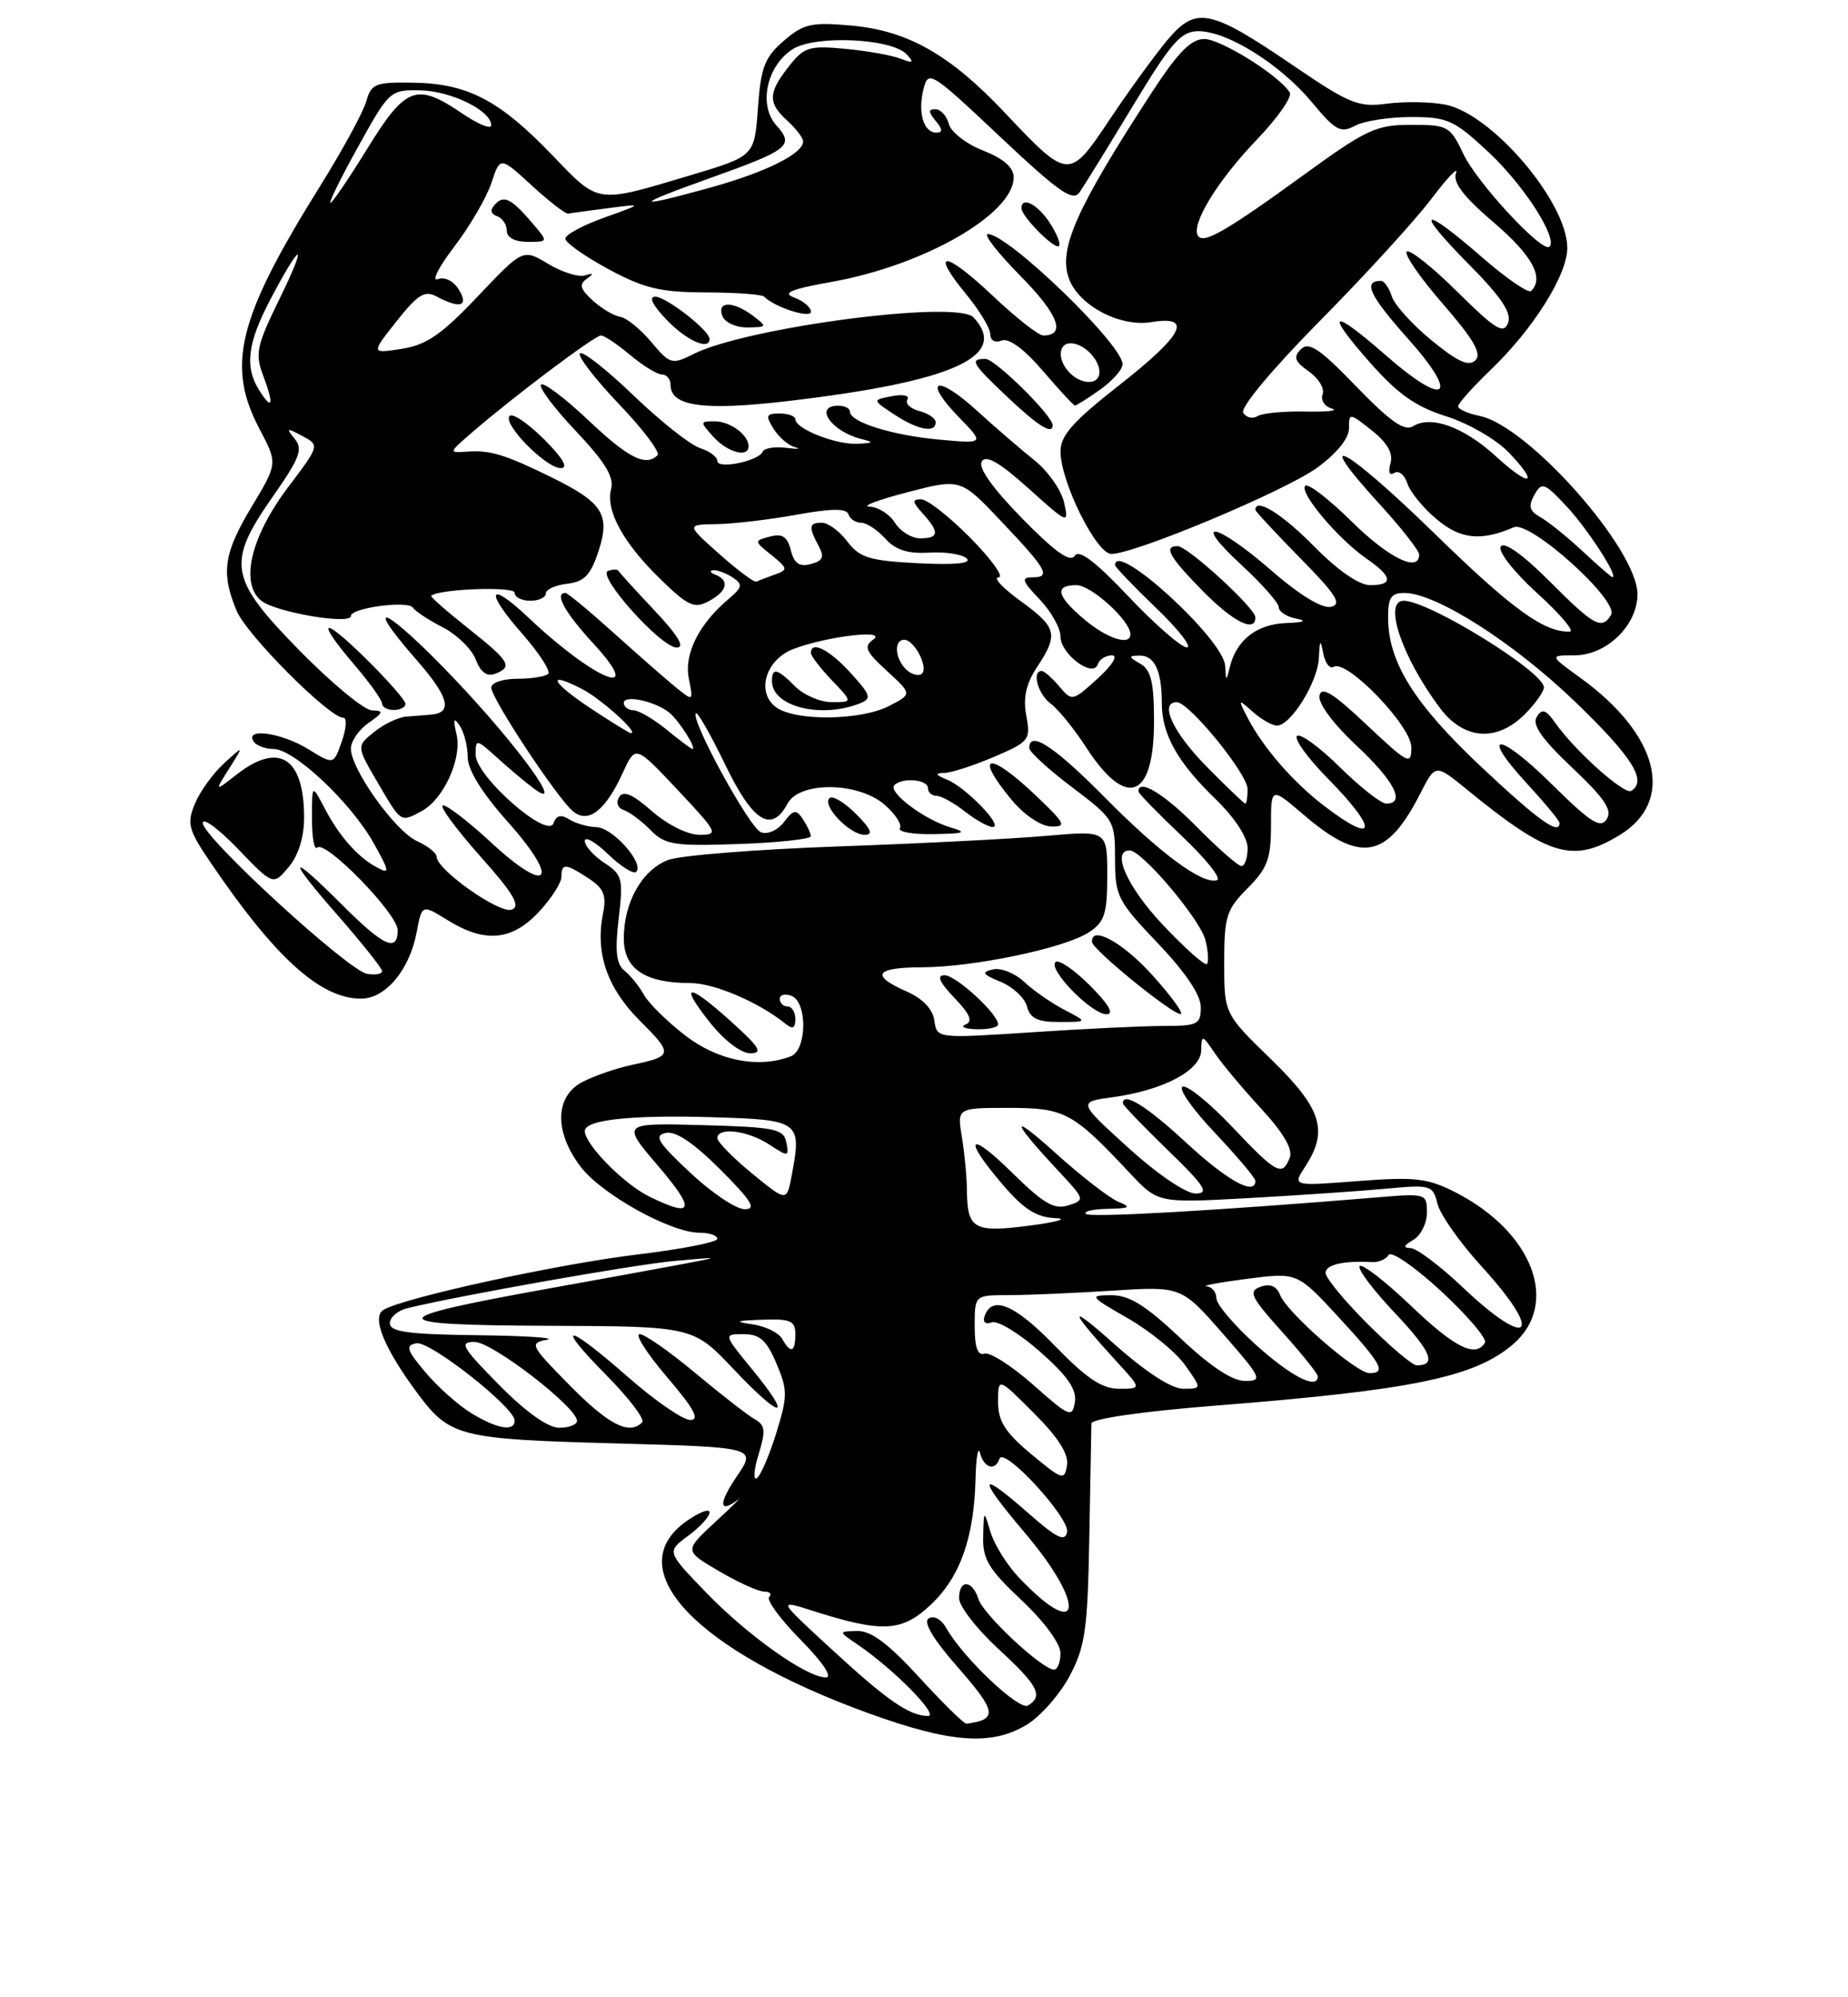 <?xml version="1.0" encoding="UTF-8" standalone="no"?>
<!DOCTYPE svg PUBLIC "-//W3C//DTD SVG 1.1//EN" "http://www.w3.org/Graphics/SVG/1.1/DTD/svg11.dtd" >
<svg xmlns="http://www.w3.org/2000/svg" xmlns:xlink="http://www.w3.org/1999/xlink" version="1.1" viewBox="0 0 237 256">
 <g >
 <path fill="currentColor"
d=" M 131.71 221.04 C 133.47 219.96 135.94 217.15 137.19 214.79 C 139.18 211.03 139.49 208.84 139.70 197.00 C 139.84 189.57 139.96 183.03 139.97 182.46 C 139.99 181.84 146.44 180.91 156.03 180.15 C 181.04 178.18 189.01 176.54 193.95 172.38 C 200.12 167.19 196.65 157.92 186.63 152.81 C 183.09 151.01 181.48 150.82 174.16 151.38 C 165.75 152.03 165.75 152.03 167.37 149.55 C 170.41 144.92 169.51 142.09 163.00 135.76 C 157.00 129.93 157.00 129.93 157.00 123.39 C 157.00 117.45 157.28 116.57 160.00 113.85 C 162.53 111.31 163.00 110.07 163.00 105.85 C 163.00 100.84 163.00 100.84 167.22 104.46 C 174.53 110.71 177.87 110.09 182.15 101.70 C 184.09 97.90 184.09 97.90 188.13 101.20 C 198.63 109.77 201.72 110.69 207.72 107.03 C 214.88 102.66 212.77 94.19 202.69 86.89 C 198.70 84.00 198.70 84.00 201.90 84.00 C 206.03 84.00 210.00 80.16 210.00 76.16 C 210.00 70.40 195.97 54.56 189.75 53.31 C 188.24 53.00 187.00 52.45 187.00 52.08 C 187.00 51.71 188.86 49.63 191.13 47.45 C 196.64 42.17 201.00 35.25 201.00 31.78 C 201.00 25.90 191.29 14.52 185.30 13.40 C 183.42 13.04 180.06 13.00 177.85 13.29 C 174.22 13.78 173.05 13.30 165.90 8.43 C 155.18 1.13 153.40 0.77 149.75 5.09 C 148.17 6.97 144.84 11.54 142.36 15.25 C 137.10 23.12 137.06 23.12 128.81 14.39 C 121.80 6.98 116.43 3.94 109.20 3.28 C 104.05 2.82 103.07 3.04 100.52 5.23 C 98.07 7.34 97.58 8.60 97.20 13.85 C 96.76 20.01 96.76 20.01 88.63 22.44 C 76.36 26.11 76.89 26.19 70.83 19.89 C 64.07 12.86 60.01 10.73 53.10 10.60 C 48.13 10.51 47.62 10.71 46.97 13.00 C 46.58 14.38 43.89 19.31 40.98 23.97 C 30.47 40.83 28.98 46.87 33.31 55.04 C 35.61 59.40 35.61 59.40 32.31 64.89 C 28.68 70.91 28.31 73.42 30.35 78.29 C 31.64 81.39 42.23 92.00 44.03 92.00 C 44.51 92.00 44.42 93.36 43.84 95.02 C 42.79 98.03 42.79 98.03 39.53 96.02 C 36.15 93.93 31.41 93.24 32.50 95.00 C 32.84 95.55 34.00 96.00 35.08 96.00 C 37.70 96.00 44.96 102.81 47.89 108.01 C 49.98 111.74 50.03 112.09 48.36 111.19 C 45.86 109.86 43.49 107.16 41.58 103.50 C 40.01 100.50 40.01 100.50 40.01 104.92 C 40.00 107.35 40.31 109.02 40.69 108.64 C 41.72 107.62 51.00 117.13 51.00 119.21 C 51.00 122.12 49.21 121.30 43.90 116.00 C 36.94 109.03 36.67 109.76 43.38 117.40 C 46.47 120.93 49.00 124.11 49.00 124.47 C 49.00 124.84 48.14 125.00 47.08 124.82 C 44.65 124.41 26.00 107.31 26.00 105.48 C 26.00 104.73 28.03 106.23 30.52 108.81 C 35.03 113.50 35.03 113.50 37.02 111.14 C 38.26 109.66 39.00 107.31 39.00 104.82 C 39.00 97.11 35.79 95.04 30.38 99.25 C 27.50 101.50 27.50 101.50 29.39 98.50 C 31.29 95.50 31.29 95.50 28.72 97.85 C 27.31 99.14 25.63 101.47 24.99 103.03 C 23.93 105.58 24.15 106.36 27.09 110.68 C 35.32 122.78 41.10 128.00 46.30 128.00 C 49.45 128.00 52.53 124.32 53.44 119.46 C 54.11 115.90 54.11 115.90 57.42 117.95 C 62.19 120.90 65.65 120.58 69.10 116.89 C 70.69 115.19 72.00 113.16 72.00 112.39 C 72.00 110.61 72.52 110.64 75.49 112.59 C 77.43 113.86 77.80 114.75 77.34 117.05 C 76.32 122.16 77.84 126.61 82.06 130.83 C 86.37 135.13 86.32 135.38 81.00 136.50 C 79.08 136.91 76.26 137.87 74.75 138.65 C 71.15 140.48 71.04 145.05 74.47 149.55 C 77.17 153.09 86.02 158.00 89.70 158.00 C 90.96 158.00 92.00 158.35 92.00 158.78 C 92.00 159.21 87.43 160.11 81.84 160.78 C 71.60 162.00 51.65 166.35 49.16 167.90 C 47.62 168.85 49.32 172.94 53.66 178.74 C 57.69 184.13 59.03 184.46 78.76 185.00 C 97.03 185.50 97.03 185.50 94.48 189.25 C 92.13 192.71 92.18 194.06 94.60 192.25 C 95.15 191.84 93.84 193.14 91.68 195.13 C 87.75 198.77 87.75 198.77 92.21 201.38 C 94.67 202.82 97.27 204.00 98.00 204.00 C 98.74 204.00 99.02 204.31 98.64 204.69 C 98.26 205.07 100.08 207.55 102.69 210.19 C 105.53 213.07 106.82 215.00 105.91 215.00 C 103.44 215.00 95.86 209.62 90.50 204.06 C 85.50 198.88 85.50 198.88 88.25 196.85 C 89.76 195.74 91.00 194.39 91.00 193.85 C 91.00 193.31 89.65 193.83 88.00 195.00 C 79.37 201.14 89.26 211.55 111.33 219.57 C 121.94 223.42 127.18 223.80 131.71 221.04 Z  M 117.90 215.00 C 113.96 210.70 111.72 209.01 109.96 209.05 C 107.50 209.10 107.50 209.10 110.00 210.80 C 114.62 213.93 120.54 219.95 119.00 219.94 C 116.61 219.92 113.75 217.94 106.52 211.27 C 99.75 205.04 99.75 205.04 104.13 206.43 C 113.15 209.31 115.66 209.19 119.38 205.67 C 123.14 202.13 124.93 197.08 125.11 189.50 C 125.18 186.75 125.44 185.29 125.69 186.25 C 126.19 188.17 127.64 188.59 128.18 186.97 C 128.72 185.34 137.23 194.58 136.85 196.39 C 136.58 197.65 135.51 197.13 132.00 194.05 C 125.40 188.24 125.21 189.13 131.47 196.51 C 139.37 205.82 138.72 210.65 130.70 202.23 C 129.16 200.61 127.52 197.99 127.04 196.40 C 126.17 193.50 126.17 193.50 126.09 196.95 C 126.01 199.85 126.80 201.15 131.00 205.09 C 133.93 207.85 136.00 210.66 136.00 211.89 C 136.00 213.05 135.63 214.00 135.18 214.00 C 133.67 214.00 126.12 206.97 125.49 204.97 C 124.70 202.48 123.00 202.40 123.00 204.85 C 123.00 205.87 125.25 208.77 128.00 211.31 C 133.15 216.05 133.84 217.36 131.84 218.60 C 130.70 219.30 123.44 212.42 121.32 208.61 C 120.72 207.55 119.76 207.03 119.11 207.43 C 118.35 207.90 119.66 210.09 122.94 213.82 C 127.82 219.39 127.97 220.42 123.94 220.93 C 123.64 220.97 120.92 218.30 117.90 215.00 Z  M 97.29 186.40 C 98.22 183.37 98.14 182.66 96.78 181.90 C 95.90 181.40 92.48 178.75 89.19 176.00 C 85.90 173.25 82.68 171.00 82.03 171.00 C 81.38 171.00 82.96 173.47 85.54 176.50 C 89.00 180.54 89.79 182.00 88.53 182.00 C 87.58 182.00 83.99 179.53 80.54 176.50 C 72.57 169.50 70.97 169.39 77.81 176.31 C 80.69 179.23 82.74 181.93 82.36 182.31 C 80.69 183.97 78.08 182.64 73.09 177.59 C 68.02 172.45 67.86 172.15 70.12 171.72 C 71.43 171.48 67.44 171.21 61.25 171.14 C 52.37 171.03 50.00 170.71 50.00 169.61 C 50.00 168.84 51.01 167.97 52.25 167.67 C 59.16 166.00 81.36 162.08 86.50 161.62 C 92.50 161.08 92.50 161.08 87.50 162.03 C 84.75 162.55 77.10 163.94 70.50 165.13 C 48.83 169.02 48.78 169.85 70.19 169.93 C 88.89 170.00 88.89 170.00 94.10 175.51 C 100.26 182.03 101.82 182.06 96.49 175.55 C 92.76 171.00 92.76 171.00 95.37 171.00 C 97.43 171.00 98.31 171.78 99.57 174.75 C 101.03 178.19 101.02 178.94 99.54 183.72 C 98.65 186.58 97.53 189.17 97.05 189.47 C 96.58 189.76 96.68 188.38 97.29 186.40 Z  M 132.25 186.38 C 128.90 183.58 128.00 182.17 128.00 179.68 C 128.00 176.53 128.00 176.53 132.59 181.12 C 135.73 184.25 137.07 186.37 136.84 187.81 C 136.52 189.79 136.24 189.70 132.25 186.38 Z  M 60.46 181.14 C 58.78 180.12 56.13 177.76 54.56 175.89 C 52.14 173.02 51.96 172.45 53.40 172.17 C 55.12 171.83 66.00 180.39 66.00 182.08 C 66.00 183.53 63.76 183.15 60.46 181.14 Z  M 64.00 177.50 C 59.22 172.66 58.85 172.00 60.87 172.00 C 63.14 172.00 74.00 180.38 74.00 182.12 C 74.00 182.60 72.97 183.00 71.72 183.00 C 70.27 183.00 67.43 180.98 64.00 177.50 Z  M 132.50 177.49 C 129.75 175.06 126.94 173.27 126.25 173.50 C 125.39 173.80 125.00 172.71 125.00 169.97 C 125.00 166.00 125.00 166.00 129.35 166.00 C 131.74 166.00 137.70 165.74 142.60 165.43 C 151.50 164.86 151.50 164.86 156.82 170.93 C 161.81 176.63 161.99 177.00 159.66 177.00 C 158.03 177.00 155.20 175.12 151.37 171.50 C 146.94 167.32 144.83 166.00 142.52 166.01 C 139.64 166.02 139.73 166.15 144.66 168.98 C 147.50 170.61 150.79 173.30 151.98 174.97 C 154.14 178.00 154.14 178.00 151.74 178.00 C 150.24 178.00 146.94 175.86 142.92 172.28 C 136.79 166.82 136.97 167.71 143.42 174.75 C 146.39 178.00 146.39 178.00 143.50 178.00 C 141.31 178.00 139.32 176.66 135.23 172.44 C 130.11 167.16 127.18 165.95 126.25 168.75 C 126.01 169.47 126.40 169.78 127.18 169.49 C 127.92 169.20 130.70 170.89 133.36 173.23 C 136.92 176.37 138.11 178.09 137.85 179.71 C 137.52 181.77 137.16 181.62 132.50 177.49 Z  M 161.11 172.41 C 158.30 169.88 156.00 167.18 156.00 166.41 C 156.00 165.63 155.44 164.94 154.75 164.87 C 154.06 164.80 156.40 164.37 159.93 163.91 C 166.37 163.08 166.37 163.08 171.64 168.79 C 177.19 174.81 177.85 176.00 175.64 176.00 C 173.92 176.00 165.03 168.23 164.16 165.97 C 163.72 164.84 162.89 164.49 161.66 164.93 C 160.05 165.51 160.40 166.22 164.41 170.69 C 166.94 173.50 169.00 176.07 169.00 176.40 C 169.00 178.18 165.63 176.47 161.11 172.41 Z  M 175.35 169.65 C 172.41 166.71 170.00 163.79 170.00 163.15 C 170.00 162.09 172.31 161.56 175.99 161.77 C 176.80 161.82 177.75 161.40 178.09 160.85 C 178.44 160.30 181.48 162.40 184.85 165.52 C 188.23 168.65 190.74 171.61 190.44 172.10 C 189.22 174.07 186.59 172.75 180.92 167.34 C 177.66 164.23 174.71 161.95 174.38 162.28 C 174.05 162.62 176.08 165.32 178.88 168.28 C 183.56 173.23 184.30 175.00 181.68 175.00 C 181.14 175.00 178.29 172.59 175.35 169.65 Z  M 100.30 171.59 C 99.86 170.81 98.15 169.98 96.50 169.74 C 94.09 169.39 94.34 169.27 97.75 169.15 C 101.38 169.02 102.00 169.29 102.00 171.00 C 102.00 173.35 101.41 173.55 100.30 171.59 Z  M 187.59 165.00 C 184.69 162.25 181.68 159.99 180.90 159.97 C 179.91 159.95 180.01 159.64 181.25 158.92 C 182.21 158.36 183.00 156.79 183.00 155.42 C 183.00 152.99 182.87 152.95 176.75 153.46 C 156.10 155.17 139.76 156.10 139.25 155.59 C 138.93 155.26 140.20 154.97 142.08 154.94 C 144.91 154.88 145.15 154.73 143.44 154.04 C 142.31 153.58 138.71 150.80 135.44 147.85 C 129.42 142.43 129.58 143.49 135.80 150.15 C 139.14 153.73 139.17 153.81 136.99 154.50 C 135.21 155.07 133.82 154.26 129.89 150.39 C 124.21 144.79 123.36 145.72 128.58 151.82 C 131.29 154.99 132.92 156.03 135.33 156.13 C 137.07 156.20 135.59 156.63 132.04 157.09 C 124.86 158.02 124.05 157.56 124.00 152.50 C 123.99 150.85 123.70 147.81 123.36 145.75 C 122.74 142.00 122.74 142.00 129.36 142.00 C 136.56 142.00 137.58 142.55 144.89 150.35 C 148.50 154.20 148.50 154.20 160.00 153.57 C 166.32 153.22 174.25 152.68 177.62 152.37 C 183.52 151.82 183.75 151.88 184.36 154.32 C 184.71 155.70 187.25 159.30 190.00 162.31 C 198.08 171.15 196.25 173.19 187.59 165.00 Z  M 83.22 153.34 C 79.98 151.74 75.00 146.67 75.00 144.97 C 75.00 143.52 80.93 142.88 91.49 143.20 C 102.57 143.53 102.84 143.73 101.54 150.63 C 100.90 154.05 100.90 154.05 96.45 150.41 C 94.00 148.40 92.00 146.36 92.00 145.88 C 92.00 144.42 95.90 144.89 98.64 146.69 C 101.11 148.30 101.20 148.29 100.85 146.44 C 100.51 144.69 99.45 144.47 90.09 144.21 C 79.69 143.93 79.69 143.93 84.42 149.46 C 89.28 155.15 88.96 156.17 83.22 153.34 Z  M 88.50 150.29 C 84.35 146.41 83.82 145.54 85.39 145.21 C 86.65 144.93 88.97 146.50 92.38 149.90 C 96.41 153.94 97.06 155.00 95.49 154.99 C 94.39 154.98 91.25 152.87 88.50 150.29 Z  M 144.71 147.12 C 138.23 141.24 138.23 141.24 142.70 140.63 C 149.20 139.74 153.99 137.21 154.05 134.64 C 154.10 132.59 154.18 132.60 155.80 135.00 C 156.73 136.38 159.42 139.58 161.76 142.12 C 164.59 145.19 165.82 147.29 165.41 148.37 C 164.46 150.85 163.72 150.45 158.04 144.45 C 155.16 141.40 152.29 139.07 151.67 139.28 C 151.06 139.48 152.90 142.13 155.78 145.17 C 158.65 148.21 161.00 150.99 161.00 151.35 C 161.00 153.32 157.42 151.35 152.17 146.50 C 147.07 141.77 144.00 139.87 144.00 141.42 C 144.00 141.64 146.59 144.33 149.75 147.40 C 154.50 151.99 155.13 152.96 153.35 152.98 C 152.11 152.99 148.45 150.51 144.71 147.12 Z  M 87.92 132.75 C 85.59 130.96 83.20 128.61 82.59 127.52 C 81.99 126.44 80.87 125.04 80.09 124.42 C 79.04 123.58 78.85 121.93 79.34 117.76 C 79.95 112.62 79.82 112.11 77.50 110.59 C 76.12 109.69 75.00 108.43 75.00 107.79 C 75.00 107.15 76.35 107.91 77.99 109.49 C 79.63 111.07 81.25 112.08 81.59 111.75 C 82.66 110.67 78.57 106.06 76.50 106.02 C 75.40 105.99 73.83 105.54 73.00 105.02 C 71.95 104.36 71.35 104.50 70.99 105.51 C 70.25 107.63 61.00 99.50 61.00 96.74 C 61.00 94.68 61.07 94.69 63.75 97.11 C 65.26 98.48 67.37 100.25 68.44 101.05 C 72.69 104.24 66.53 95.71 58.35 87.09 C 49.71 77.99 46.02 76.13 53.45 84.62 C 57.59 89.36 58.11 91.37 55.25 91.60 C 54.56 91.66 53.15 91.77 52.11 91.85 C 51.07 91.93 49.21 92.82 47.97 93.83 C 45.71 95.65 45.71 95.65 48.45 100.33 C 51.48 105.50 51.35 105.42 54.06 103.97 C 56.89 102.46 59.27 97.24 58.55 94.14 C 58.09 92.16 58.19 91.88 58.95 93.00 C 59.51 93.83 59.98 95.65 59.98 97.05 C 59.99 98.69 61.83 101.66 65.14 105.36 C 71.91 112.96 70.38 114.82 62.99 107.99 C 60.00 105.23 57.22 103.10 56.79 103.24 C 56.37 103.38 58.53 106.31 61.59 109.75 C 65.87 114.55 66.81 116.14 65.63 116.59 C 64.10 117.18 56.00 111.48 56.00 109.81 C 56.00 109.34 54.87 108.44 53.48 107.81 C 50.68 106.53 45.00 98.60 45.00 95.95 C 45.00 95.01 46.01 93.54 47.25 92.67 C 49.20 91.31 49.26 91.10 47.69 91.05 C 46.70 91.02 42.54 87.58 38.44 83.41 C 29.33 74.12 29.00 72.19 35.04 63.57 C 38.45 58.70 38.88 57.56 37.79 56.24 C 36.65 54.85 36.76 54.81 38.75 55.87 C 41.01 57.07 41.01 57.07 36.91 62.50 C 32.17 68.78 30.76 74.73 33.48 76.98 C 35.26 78.46 45.00 80.13 45.00 78.95 C 45.00 77.91 52.34 76.93 52.96 77.89 C 53.26 78.35 54.98 79.48 56.79 80.41 C 58.60 81.34 60.50 83.19 61.01 84.53 C 61.62 86.14 62.45 86.76 63.47 86.37 C 65.81 85.48 65.40 84.78 60.04 80.53 C 57.31 78.37 55.17 76.49 55.30 76.37 C 56.18 75.49 66.00 75.12 66.00 75.97 C 66.00 76.54 66.90 77.00 68.00 77.00 C 69.10 77.00 70.00 76.58 70.00 76.07 C 70.00 75.55 71.24 74.99 72.75 74.82 C 74.95 74.56 75.75 73.72 76.77 70.60 C 78.29 65.95 77.30 64.40 70.69 61.16 C 64.81 58.27 62.86 57.68 60.00 57.88 C 57.50 58.06 57.50 58.06 60.50 55.46 C 65.73 50.92 76.27 43.00 77.07 43.00 C 77.50 43.00 79.18 44.13 80.82 45.50 C 82.45 46.88 84.29 48.00 84.89 48.00 C 85.50 48.00 86.00 48.60 86.00 49.34 C 86.00 52.09 90.23 52.67 101.00 51.41 C 122.24 48.92 129.49 45.66 124.85 40.68 C 122.73 38.42 95.84 41.94 88.95 45.37 C 86.16 46.77 85.93 46.70 83.51 43.82 C 82.12 42.17 80.33 40.72 79.54 40.61 C 78.74 40.49 77.16 39.55 76.02 38.52 C 74.42 37.07 74.24 36.44 75.23 35.75 C 76.19 35.07 76.13 34.96 75.00 35.30 C 74.17 35.55 72.05 34.88 70.28 33.81 C 67.07 31.88 67.07 31.88 61.28 37.98 C 56.65 42.87 54.71 44.21 51.53 44.71 C 47.57 45.33 47.57 45.33 50.86 41.17 C 53.59 37.73 54.47 37.18 56.01 38.01 C 59.03 39.62 60.17 39.25 58.83 37.10 C 58.15 36.00 57.01 35.44 56.14 35.78 C 55.32 36.09 56.27 34.21 58.27 31.60 C 60.26 28.99 62.40 25.32 63.02 23.45 C 64.14 20.05 64.14 20.05 68.19 23.77 C 70.42 25.82 72.53 27.44 72.87 27.38 C 73.22 27.31 75.53 27.00 78.00 26.68 C 82.50 26.10 82.50 26.10 77.50 27.89 C 74.75 28.87 72.50 30.08 72.50 30.59 C 72.50 31.09 74.97 32.84 78.00 34.48 C 82.59 36.96 84.66 37.46 90.50 37.48 C 94.35 37.49 97.72 37.73 98.00 38.02 C 99.29 39.37 104.00 40.88 104.00 39.95 C 104.00 39.39 103.04 38.58 101.88 38.15 C 100.24 37.55 101.36 37.08 106.71 36.12 C 118.55 34.00 130.00 27.42 130.00 22.73 C 130.00 21.46 128.72 20.34 126.09 19.30 C 123.93 18.46 121.95 16.92 121.68 15.88 C 121.41 14.85 120.64 14.00 119.97 14.00 C 119.03 14.00 119.04 14.34 120.00 15.50 C 120.90 16.58 120.92 17.00 120.09 17.00 C 118.45 17.00 117.68 14.42 118.43 11.44 C 119.05 8.96 119.36 9.15 128.24 17.51 C 135.83 24.65 137.60 25.89 138.46 24.64 C 139.03 23.81 142.11 18.83 145.29 13.57 C 150.24 5.38 151.46 4.00 153.70 4.00 C 157.42 4.00 164.22 8.26 168.25 13.11 C 171.26 16.74 171.94 17.10 173.77 16.12 C 174.93 15.50 178.17 15.00 180.98 15.00 C 185.66 15.00 186.49 15.38 190.95 19.55 C 195.43 23.74 199.80 30.53 198.72 31.62 C 197.84 32.50 189.44 23.46 187.68 19.75 C 185.98 16.16 185.69 16.00 180.97 16.00 C 176.49 16.00 175.23 16.59 167.27 22.37 C 157.22 29.66 154.32 31.33 153.63 30.21 C 152.73 28.75 156.15 23.15 161.11 17.98 C 163.82 15.16 165.75 12.41 165.41 11.86 C 164.07 9.69 156.57 5.00 154.44 5.00 C 152.75 5.00 151.07 6.71 147.78 11.75 C 138.00 26.76 135.69 31.94 137.10 35.74 C 138.37 39.17 143.62 41.94 147.63 41.29 C 153.07 40.40 151.80 42.90 143.50 49.40 C 137.57 54.05 136.00 55.82 136.01 57.89 C 136.02 61.77 140.61 71.00 142.53 71.00 C 145.54 71.00 164.77 62.95 168.90 59.96 C 171.42 58.13 173.00 56.19 173.00 54.92 C 173.00 52.88 173.05 52.89 175.93 55.17 C 177.93 56.76 178.69 58.10 178.33 59.38 C 178.00 60.52 178.19 61.00 178.82 60.61 C 179.39 60.26 180.14 60.86 180.48 61.94 C 180.83 63.03 182.51 65.10 184.23 66.54 C 187.31 69.13 189.91 69.40 194.14 67.58 C 196.22 66.68 207.71 77.04 206.61 78.82 C 205.41 80.77 204.46 80.25 198.69 74.47 C 195.27 71.06 192.89 69.36 192.47 70.05 C 192.08 70.67 194.11 73.27 197.14 76.03 C 200.09 78.71 201.97 80.93 201.32 80.95 C 198.05 81.08 193.91 78.07 183.92 68.33 C 172.55 57.25 167.93 54.76 176.87 64.55 C 179.69 67.63 182.00 70.57 182.00 71.08 C 182.00 73.45 178.08 71.52 173.31 66.81 C 170.41 63.95 167.75 61.91 167.39 62.27 C 166.57 63.10 171.61 69.09 175.25 71.60 C 178.60 73.92 178.74 75.00 175.71 75.00 C 174.29 75.00 171.56 73.11 168.50 70.00 C 164.42 65.86 161.00 63.74 161.00 65.35 C 161.00 65.54 163.59 68.32 166.75 71.54 C 171.40 76.26 172.15 77.45 170.68 77.78 C 169.54 78.02 166.65 76.26 163.01 73.09 C 155.88 66.89 152.60 66.33 159.25 72.45 C 161.86 74.86 164.00 77.28 164.00 77.84 C 164.00 78.40 165.01 79.06 166.25 79.29 C 167.71 79.58 167.24 79.78 164.90 79.86 C 161.16 80.01 158.56 82.04 157.72 85.50 C 157.26 87.37 157.22 87.36 157.12 85.33 C 156.93 81.95 143.00 69.21 143.00 72.43 C 143.00 72.67 145.36 75.13 148.25 77.91 C 151.14 80.68 152.92 82.97 152.22 82.98 C 151.51 82.99 148.16 80.07 144.77 76.50 C 140.45 71.93 138.38 70.37 137.82 71.25 C 137.25 72.13 135.27 70.72 131.08 66.44 C 127.28 62.56 125.42 59.94 125.91 59.14 C 126.45 58.27 128.20 59.27 131.89 62.59 C 137.01 67.19 137.10 67.23 136.46 64.39 C 136.10 62.80 134.39 60.38 132.67 59.00 C 130.94 57.62 127.60 54.75 125.25 52.60 C 120.09 47.92 118.26 48.60 122.96 53.46 C 126.28 56.88 126.28 56.88 120.39 56.34 C 114.35 55.78 109.00 54.10 109.00 52.76 C 109.00 52.34 108.33 52.00 107.50 52.00 C 104.30 52.00 106.64 55.33 110.50 56.28 C 112.13 56.68 112.02 56.79 109.95 56.88 C 107.19 57.01 102.02 54.97 102.01 53.75 C 102.00 53.34 101.10 53.00 99.99 53.00 C 98.25 53.00 98.14 53.26 99.21 54.96 C 99.88 56.04 101.12 57.10 101.96 57.32 C 102.81 57.55 102.29 57.58 100.82 57.40 C 99.35 57.22 98.00 57.44 97.82 57.88 C 97.34 59.09 92.00 60.19 92.00 59.09 C 92.00 58.56 90.99 57.82 89.77 57.43 C 88.54 57.04 84.71 54.01 81.26 50.70 C 77.81 47.38 74.72 44.95 74.38 45.29 C 74.04 45.63 76.29 48.55 79.38 51.79 C 82.47 55.02 84.69 57.97 84.33 58.34 C 82.82 59.85 80.59 58.73 75.43 53.84 C 72.43 51.01 69.71 48.96 69.38 49.29 C 69.05 49.62 71.06 52.30 73.85 55.25 C 77.60 59.22 78.78 61.14 78.37 62.69 C 77.65 65.46 79.96 69.66 84.81 74.34 C 88.25 77.68 89.06 78.04 90.89 77.06 C 93.27 75.79 93.61 74.41 91.75 73.66 C 91.06 73.38 90.95 73.13 91.50 73.09 C 92.05 73.06 93.17 73.48 94.00 74.04 C 95.29 74.90 95.21 75.28 93.42 76.79 C 89.63 79.99 87.71 83.82 88.34 86.97 C 88.92 89.87 88.90 89.89 86.81 88.21 C 85.64 87.27 82.05 84.14 78.85 81.25 C 75.64 78.36 72.79 76.00 72.51 76.00 C 71.04 76.00 72.45 78.53 76.13 82.52 C 82.92 89.89 76.30 87.23 67.77 79.16 C 62.64 74.31 62.09 75.69 66.96 81.21 C 69.14 83.70 70.65 86.02 70.30 86.37 C 69.95 86.71 68.17 87.00 66.33 87.00 C 64.50 87.00 63.00 87.50 63.00 88.12 C 63.00 89.51 71.45 102.30 73.49 103.99 C 75.45 105.62 77.66 103.90 79.89 99.01 C 81.50 95.50 81.50 95.50 86.91 101.25 C 92.08 106.75 92.20 107.00 89.69 107.00 C 88.20 107.00 85.58 105.70 83.61 103.97 C 81.13 101.79 79.95 101.28 79.40 102.16 C 78.97 102.86 79.22 103.57 80.00 103.83 C 80.75 104.08 82.29 105.24 83.43 106.39 C 85.29 108.29 86.43 108.47 94.75 108.18 C 99.84 108.00 103.99 107.55 103.98 107.18 C 103.98 106.81 103.52 105.83 102.97 105.00 C 102.09 103.70 101.77 103.75 100.53 105.38 C 99.72 106.43 98.43 107.00 97.58 106.67 C 96.11 106.10 88.50 92.17 89.25 91.42 C 89.46 91.21 91.15 94.18 93.01 98.02 C 96.56 105.36 98.94 106.84 101.00 103.00 C 102.54 100.12 110.08 100.21 113.46 103.15 C 114.82 104.33 115.70 105.68 115.41 106.15 C 115.12 106.62 117.05 106.96 119.69 106.91 C 123.81 106.84 124.11 106.71 121.78 106.01 C 118.45 105.00 113.83 101.50 114.70 100.63 C 115.71 99.62 119.00 99.90 119.00 101.00 C 119.00 101.55 119.49 102.00 120.09 102.00 C 120.69 102.00 122.33 102.90 123.73 104.00 C 125.13 105.10 126.74 106.00 127.31 106.00 C 128.77 106.00 123.92 100.96 121.50 99.95 C 119.92 99.30 119.85 99.11 121.17 99.06 C 122.08 99.03 124.95 98.09 127.53 96.99 C 132.00 95.07 132.19 94.83 131.62 91.74 C 131.19 89.42 131.58 87.65 133.00 85.50 C 135.78 81.30 135.56 80.42 130.85 77.01 C 128.57 75.35 127.31 74.00 128.06 74.00 C 128.81 74.00 127.21 71.75 124.50 69.00 C 121.79 66.25 118.93 64.00 118.13 64.00 C 116.95 64.00 116.99 64.33 118.35 65.83 C 120.52 68.23 120.43 69.00 118.01 69.00 C 116.91 69.00 115.45 68.10 114.77 67.00 C 114.08 65.90 112.61 64.97 111.51 64.94 C 110.40 64.91 112.58 64.08 116.34 63.10 C 123.19 61.32 123.19 61.32 128.34 66.75 C 134.28 73.01 134.84 74.00 132.40 74.00 C 130.92 74.00 131.07 74.47 133.31 76.80 C 134.79 78.35 136.00 80.49 136.00 81.56 C 136.00 83.84 140.18 86.96 140.79 85.14 C 141.00 84.51 141.81 84.00 142.60 84.00 C 143.43 84.00 142.66 85.25 140.77 86.97 C 137.55 89.90 137.48 89.92 135.84 87.97 C 134.93 86.89 133.91 86.00 133.59 86.00 C 132.29 86.00 133.11 88.97 134.75 90.19 C 135.72 90.91 137.77 93.43 139.30 95.80 C 144.48 103.77 148.00 102.40 148.00 92.43 C 148.00 87.46 147.62 85.88 146.25 85.08 C 144.70 84.18 144.69 84.06 146.14 84.03 C 148.07 83.99 149.00 85.99 149.00 90.13 C 149.00 94.12 151.01 97.71 155.92 102.45 C 158.36 104.82 160.00 107.33 160.00 108.70 C 160.00 109.97 159.65 111.00 159.21 111.00 C 158.78 111.00 156.21 108.75 153.50 106.00 C 149.33 101.76 146.00 99.74 146.00 101.44 C 146.00 101.69 148.51 104.26 151.58 107.17 C 154.65 110.07 156.68 112.61 156.08 112.81 C 154.23 113.42 148.78 109.40 141.53 102.05 C 135.16 95.62 132.00 93.57 132.00 95.88 C 132.00 96.36 134.47 98.63 137.50 100.91 C 142.89 104.98 143.00 105.17 143.00 110.11 C 143.00 114.85 143.32 115.49 148.50 120.91 C 152.05 124.64 154.00 127.54 154.00 129.09 C 154.00 131.30 153.60 131.50 149.25 131.50 C 146.64 131.50 139.02 131.86 132.33 132.31 C 120.15 133.11 120.15 133.11 119.83 130.81 C 119.62 129.33 118.33 127.98 116.25 127.07 C 111.58 125.01 112.23 124.00 118.25 123.98 C 124.90 123.96 136.56 121.52 139.64 119.50 C 141.67 118.17 142.00 117.14 142.00 112.20 C 142.00 106.45 142.00 106.45 134.25 107.13 C 129.99 107.51 117.95 108.12 107.50 108.49 C 97.05 108.86 87.24 109.64 85.70 110.22 C 82.35 111.49 80.00 115.64 80.00 120.29 C 80.00 124.18 82.71 126.00 88.52 126.00 C 91.58 126.00 97.35 128.47 100.75 131.23 C 101.65 131.96 102.00 131.80 102.00 130.62 C 102.00 129.73 101.55 129.00 101.00 129.00 C 100.45 129.00 100.00 128.56 100.00 128.03 C 100.00 127.50 100.67 127.32 101.50 127.64 C 103.57 128.43 103.50 134.59 101.42 135.39 C 97.29 136.98 92.10 135.96 87.92 132.75 Z  M 93.88 131.04 C 88.24 125.94 86.98 125.92 91.00 131.00 C 92.84 133.33 95.02 135.00 96.21 135.00 C 97.88 135.00 97.45 134.27 93.88 131.04 Z  M 128.00 131.30 C 128.00 129.95 122.60 125.00 121.13 125.00 C 120.09 125.00 120.47 125.88 122.39 127.89 C 124.40 129.98 124.80 130.93 123.83 131.31 C 123.10 131.60 123.74 131.88 125.25 131.92 C 126.76 131.96 128.00 131.69 128.00 131.30 Z  M 136.50 129.43 C 134.85 128.57 132.53 126.96 131.34 125.84 C 130.15 124.73 128.35 124.01 127.34 124.25 C 125.83 124.61 126.01 124.90 128.35 125.85 C 129.91 126.50 131.43 127.92 131.71 129.01 C 132.11 130.54 133.08 131.00 135.87 130.99 C 139.50 130.99 139.50 130.99 136.50 129.43 Z  M 139.77 126.30 C 137.73 124.27 135.75 122.92 135.36 123.31 C 134.39 124.28 140.00 130.00 141.92 130.00 C 142.93 130.00 142.18 128.71 139.77 126.30 Z  M 147.89 125.10 C 144.06 120.82 139.90 118.52 140.05 120.75 C 140.12 121.72 150.22 129.94 151.39 129.97 C 151.88 129.99 150.31 127.80 147.89 125.10 Z  M 109.76 104.30 C 108.27 102.82 106.75 101.92 106.37 102.30 C 105.40 103.27 108.98 107.00 110.88 107.00 C 112.03 107.00 111.73 106.28 109.76 104.30 Z  M 132.88 102.00 C 126.80 96.21 124.79 96.56 129.75 102.54 C 131.33 104.44 133.48 105.89 134.79 105.93 C 136.84 105.99 136.64 105.58 132.88 102.00 Z  M 52.00 90.21 C 52.00 89.78 49.75 87.21 47.00 84.50 C 41.24 78.82 40.36 79.27 45.50 85.27 C 47.42 87.52 49.00 89.73 49.00 90.18 C 49.00 90.63 49.67 91.00 50.50 91.00 C 51.33 91.00 52.00 90.65 52.00 90.21 Z  M 83.96 78.27 C 81.51 75.67 79.42 73.37 79.31 73.16 C 79.21 72.96 78.61 72.96 77.99 73.17 C 76.43 73.69 84.77 83.00 86.79 83.00 C 87.89 83.00 86.97 81.47 83.96 78.27 Z  M 161.00 79.13 C 161.00 77.95 152.31 70.00 151.02 70.00 C 149.18 70.00 149.94 71.36 154.21 75.71 C 158.14 79.71 161.00 81.15 161.00 79.13 Z  M 69.77 56.30 C 67.73 54.27 65.75 52.92 65.36 53.31 C 64.39 54.28 70.00 60.00 71.92 60.00 C 72.93 60.00 72.18 58.71 69.77 56.30 Z  M 96.00 57.20 C 96.00 55.74 93.63 54.00 91.65 54.00 C 89.75 54.00 89.75 54.06 91.50 56.00 C 93.31 58.00 96.00 58.71 96.00 57.20 Z  M 120.00 54.12 C 120.00 53.63 119.05 52.99 117.90 52.68 C 116.74 52.38 116.06 51.72 116.37 51.21 C 116.69 50.70 115.81 50.50 114.39 50.78 C 111.85 51.26 111.85 51.26 114.68 53.12 C 117.70 55.12 120.00 55.55 120.00 54.12 Z  M 135.00 54.50 C 135.00 53.28 127.62 46.00 126.38 46.00 C 124.29 46.00 124.63 46.58 129.25 50.94 C 133.16 54.63 135.00 55.77 135.00 54.50 Z  M 141.10 49.93 C 142.69 48.79 143.99 47.33 143.97 46.68 C 143.91 44.11 129.29 30.00 126.69 30.00 C 126.07 30.00 127.97 32.43 130.90 35.40 C 135.74 40.30 136.76 43.00 133.79 43.00 C 133.19 43.00 130.26 40.70 127.29 37.89 C 121.18 32.11 119.19 31.98 123.88 37.68 C 125.60 39.76 127.00 42.08 127.00 42.83 C 127.00 43.64 127.61 43.98 128.47 43.65 C 129.39 43.30 131.34 44.73 133.72 47.51 C 135.80 49.94 137.66 51.95 137.85 51.97 C 138.04 51.99 139.50 51.07 141.10 49.93 Z  M 91.00 43.45 C 91.00 42.38 85.48 38.06 84.06 38.03 C 83.15 38.01 83.67 39.09 85.50 41.00 C 88.05 43.66 91.00 44.97 91.00 43.45 Z  M 96.56 40.47 C 94.03 38.56 91.90 38.58 92.64 40.50 C 92.95 41.33 94.40 41.99 95.86 41.97 C 98.40 41.94 98.42 41.88 96.56 40.47 Z  M 134.61 28.53 C 133.07 26.18 131.00 25.12 131.00 26.69 C 131.00 27.74 135.28 32.05 135.81 31.53 C 136.06 31.27 135.52 29.92 134.61 28.53 Z  M 68.40 28.75 C 65.63 25.48 64.64 24.95 63.51 26.17 C 62.82 26.90 62.90 27.40 63.75 27.71 C 64.44 27.96 65.00 28.80 65.00 29.58 C 65.00 30.45 66.03 31.00 67.65 31.00 C 70.31 31.00 70.31 31.00 68.40 28.75 Z  M 149.16 118.57 C 144.57 113.72 142.46 109.00 144.87 109.00 C 146.45 109.00 153.92 117.83 154.59 120.49 C 154.95 121.92 155.03 123.30 154.78 123.56 C 154.52 123.81 151.99 121.57 149.16 118.57 Z  M 169.76 103.25 C 165.79 100.20 161.98 95.81 160.00 92.00 C 158.74 89.56 158.76 89.54 160.68 91.25 C 161.77 92.21 163.15 93.00 163.76 93.00 C 165.54 93.00 168.99 87.44 169.14 84.35 C 169.25 81.96 169.34 81.87 169.71 83.76 C 169.95 85.01 170.55 85.78 171.05 85.47 C 172.70 84.45 181.00 93.04 181.00 95.77 C 181.00 98.13 180.63 97.94 175.27 92.90 C 170.96 88.83 169.47 87.91 169.22 89.16 C 169.02 90.13 170.97 92.76 173.94 95.54 C 178.83 100.11 180.31 103.00 177.78 103.00 C 177.12 103.00 174.43 100.89 171.81 98.31 C 169.19 95.73 166.73 93.94 166.33 94.33 C 165.94 94.73 167.73 97.19 170.31 99.81 C 176.86 106.46 176.54 108.44 169.76 103.25 Z  M 189.92 98.25 C 181.39 90.22 178.06 84.91 178.02 79.25 C 178.00 76.60 178.39 76.00 180.11 76.00 C 184.15 76.00 194.17 82.39 202.06 90.00 C 209.36 97.04 211.28 100.09 209.20 101.37 C 208.33 101.91 202.00 96.26 199.51 92.72 C 198.25 90.94 197.77 90.77 197.08 91.89 C 196.45 92.89 197.74 94.72 201.62 98.39 C 205.80 102.34 206.81 103.84 206.05 105.00 C 205.25 106.23 203.99 105.43 199.06 100.56 C 192.18 93.75 189.60 93.67 195.85 100.46 C 198.13 102.93 200.00 105.19 200.00 105.48 C 200.00 107.12 197.28 105.16 189.92 98.25 Z  M 195.55 91.55 C 196.90 90.20 198.00 88.64 198.00 88.10 C 198.00 86.11 183.25 77.00 180.03 77.00 C 177.35 77.00 179.78 84.22 184.67 90.75 C 187.73 94.83 191.95 95.14 195.55 91.55 Z  M 154.71 98.22 C 150.41 93.85 148.63 90.00 150.92 90.00 C 152.50 90.00 160.00 99.20 160.00 101.14 C 160.00 102.16 159.87 103.00 159.71 103.00 C 159.55 103.00 157.30 100.85 154.71 98.22 Z  M 85.50 93.53 C 83.85 92.18 81.94 91.06 81.25 91.04 C 80.56 91.02 80.00 90.59 80.00 90.09 C 80.00 89.02 83.94 89.85 85.80 91.31 C 87.03 92.27 89.41 96.01 88.79 96.00 C 88.63 95.99 87.15 94.88 85.50 93.53 Z  M 75.76 90.80 C 70.66 87.42 69.99 85.91 74.66 88.32 C 77.12 89.59 82.05 94.05 80.90 93.97 C 80.68 93.95 78.37 92.53 75.76 90.80 Z  M 99.54 90.66 C 96.94 88.75 98.17 84.56 101.74 83.19 C 105.93 81.57 113.87 80.62 112.00 81.96 C 110.73 82.87 111.00 83.48 113.74 85.99 C 116.98 88.96 116.98 88.96 114.04 90.48 C 110.40 92.36 102.02 92.46 99.54 90.66 Z  M 110.26 90.16 C 111.83 89.54 111.70 89.12 109.07 86.23 C 106.32 83.23 104.00 82.07 104.00 83.70 C 104.00 84.08 105.21 85.65 106.69 87.20 C 109.37 90.00 109.37 90.00 106.69 90.00 C 105.21 90.00 103.10 89.10 102.00 88.00 C 99.67 85.67 99.00 85.51 99.00 87.30 C 99.00 90.55 105.26 92.14 110.26 90.16 Z  M 116.16 85.76 C 114.75 84.35 114.63 82.00 115.96 82.00 C 117.31 82.00 119.19 85.76 118.16 86.40 C 117.70 86.69 116.80 86.40 116.16 85.76 Z  M 139.08 79.41 C 135.50 76.40 135.17 75.00 138.05 75.00 C 139.93 75.00 144.89 79.49 144.97 81.25 C 145.04 82.83 142.02 81.89 139.08 79.41 Z  M 92.25 71.01 C 88.01 67.24 88.01 67.24 91.89 67.18 C 94.03 67.15 98.63 66.61 102.11 65.98 C 106.64 65.16 108.55 65.14 108.81 65.92 C 109.00 66.51 109.73 67.00 110.43 67.00 C 111.12 67.00 112.52 67.91 113.53 69.03 C 114.86 70.50 116.42 71.00 119.19 70.83 C 121.29 70.71 123.45 71.05 123.99 71.59 C 124.62 72.22 122.44 72.43 117.73 72.19 C 111.50 71.87 110.25 71.49 108.67 69.41 C 107.66 68.08 106.20 67.00 105.42 67.00 C 103.74 67.00 103.67 67.51 104.98 69.96 C 105.75 71.40 105.54 71.89 103.97 72.30 C 102.51 72.68 101.84 72.21 101.42 70.52 C 100.98 68.79 100.33 68.36 98.76 68.77 C 96.68 69.32 96.68 69.33 98.94 71.15 C 101.06 72.87 101.09 73.03 99.35 73.65 C 98.33 74.01 97.28 74.42 97.00 74.55 C 96.72 74.68 94.59 73.09 92.25 71.01 Z  M 202.93 70.62 C 200.96 68.79 198.54 66.84 197.55 66.29 C 196.14 65.50 195.97 64.87 196.78 63.43 C 197.73 61.73 198.05 61.84 200.97 64.97 C 203.64 67.83 207.66 74.06 206.78 73.97 C 206.62 73.96 204.89 72.45 202.93 70.62 Z  M 191.80 58.45 C 187.73 54.73 183.50 53.20 181.23 54.63 C 180.12 55.32 178.32 54.06 173.93 49.53 C 169.25 44.68 167.86 43.75 166.84 44.76 C 165.83 45.77 166.03 46.33 167.86 47.61 C 169.11 48.49 169.90 49.81 169.62 50.54 C 169.34 51.27 169.87 52.10 170.81 52.37 C 171.74 52.64 170.23 52.81 167.45 52.75 C 164.67 52.69 161.89 52.95 161.27 53.34 C 160.65 53.72 159.83 53.53 159.44 52.91 C 159.04 52.25 163.12 47.36 169.26 41.14 C 175.05 35.29 181.48 28.25 183.56 25.50 C 185.64 22.75 187.07 21.26 186.73 22.18 C 186.29 23.38 187.68 25.19 191.56 28.51 C 196.50 32.73 198.07 35.60 196.37 37.29 C 196.03 37.64 193.18 35.69 190.05 32.96 C 182.28 26.20 181.28 26.70 188.32 33.82 C 192.55 38.09 193.90 40.10 193.40 41.40 C 192.83 42.88 191.79 42.24 186.89 37.39 C 183.68 34.21 180.76 31.90 180.41 32.25 C 180.06 32.61 182.15 35.63 185.06 38.97 C 188.99 43.49 190.06 45.34 189.22 46.18 C 188.38 47.02 186.94 46.37 183.61 43.64 C 181.14 41.62 178.84 39.08 178.49 37.98 C 178.15 36.89 177.52 36.00 177.10 36.00 C 174.75 36.00 175.64 37.89 180.54 43.38 C 187.28 50.93 185.50 52.34 177.76 45.57 C 170.76 39.44 169.81 39.79 175.61 46.37 C 179.25 50.50 181.53 52.12 185.48 53.36 C 188.30 54.25 191.90 56.33 193.48 57.98 C 197.51 62.19 196.26 62.54 191.80 58.45 Z  M 33.21 49.97 C 31.37 47.02 31.74 43.98 34.62 38.49 C 38.63 30.82 39.60 30.64 35.87 38.26 C 32.89 44.35 32.68 45.32 33.77 48.19 C 35.17 51.92 34.93 52.71 33.21 49.97 Z  M 45.96 18.75 C 49.91 11.62 50.05 11.50 53.91 11.58 C 57.87 11.66 63.00 14.19 63.00 16.06 C 63.00 16.62 61.32 15.93 59.27 14.54 C 53.42 10.56 52.03 11.07 47.14 19.00 C 44.76 22.85 42.62 26.00 42.38 26.00 C 42.13 26.00 43.74 22.74 45.96 18.75 Z  M 91.00 22.85 C 101.20 19.21 101.90 18.66 99.58 16.09 C 97.25 13.52 98.29 8.51 101.60 6.34 C 104.47 4.46 114.35 4.89 116.29 6.98 C 117.27 8.04 117.12 8.15 115.50 7.52 C 114.40 7.09 111.21 6.52 108.41 6.26 C 103.77 5.82 103.13 6.02 101.16 8.52 C 98.48 11.93 98.46 13.20 101.00 15.50 C 102.10 16.50 103.00 17.68 103.00 18.13 C 103.00 19.69 98.24 22.06 91.15 24.03 C 81.13 26.80 81.08 26.39 91.00 22.85 Z  M 137.20 47.80 C 135.61 46.21 135.67 44.00 137.30 44.00 C 138.97 44.00 141.00 46.03 141.00 47.70 C 141.00 49.33 138.79 49.39 137.20 47.80 Z "/>
</g>
</svg>